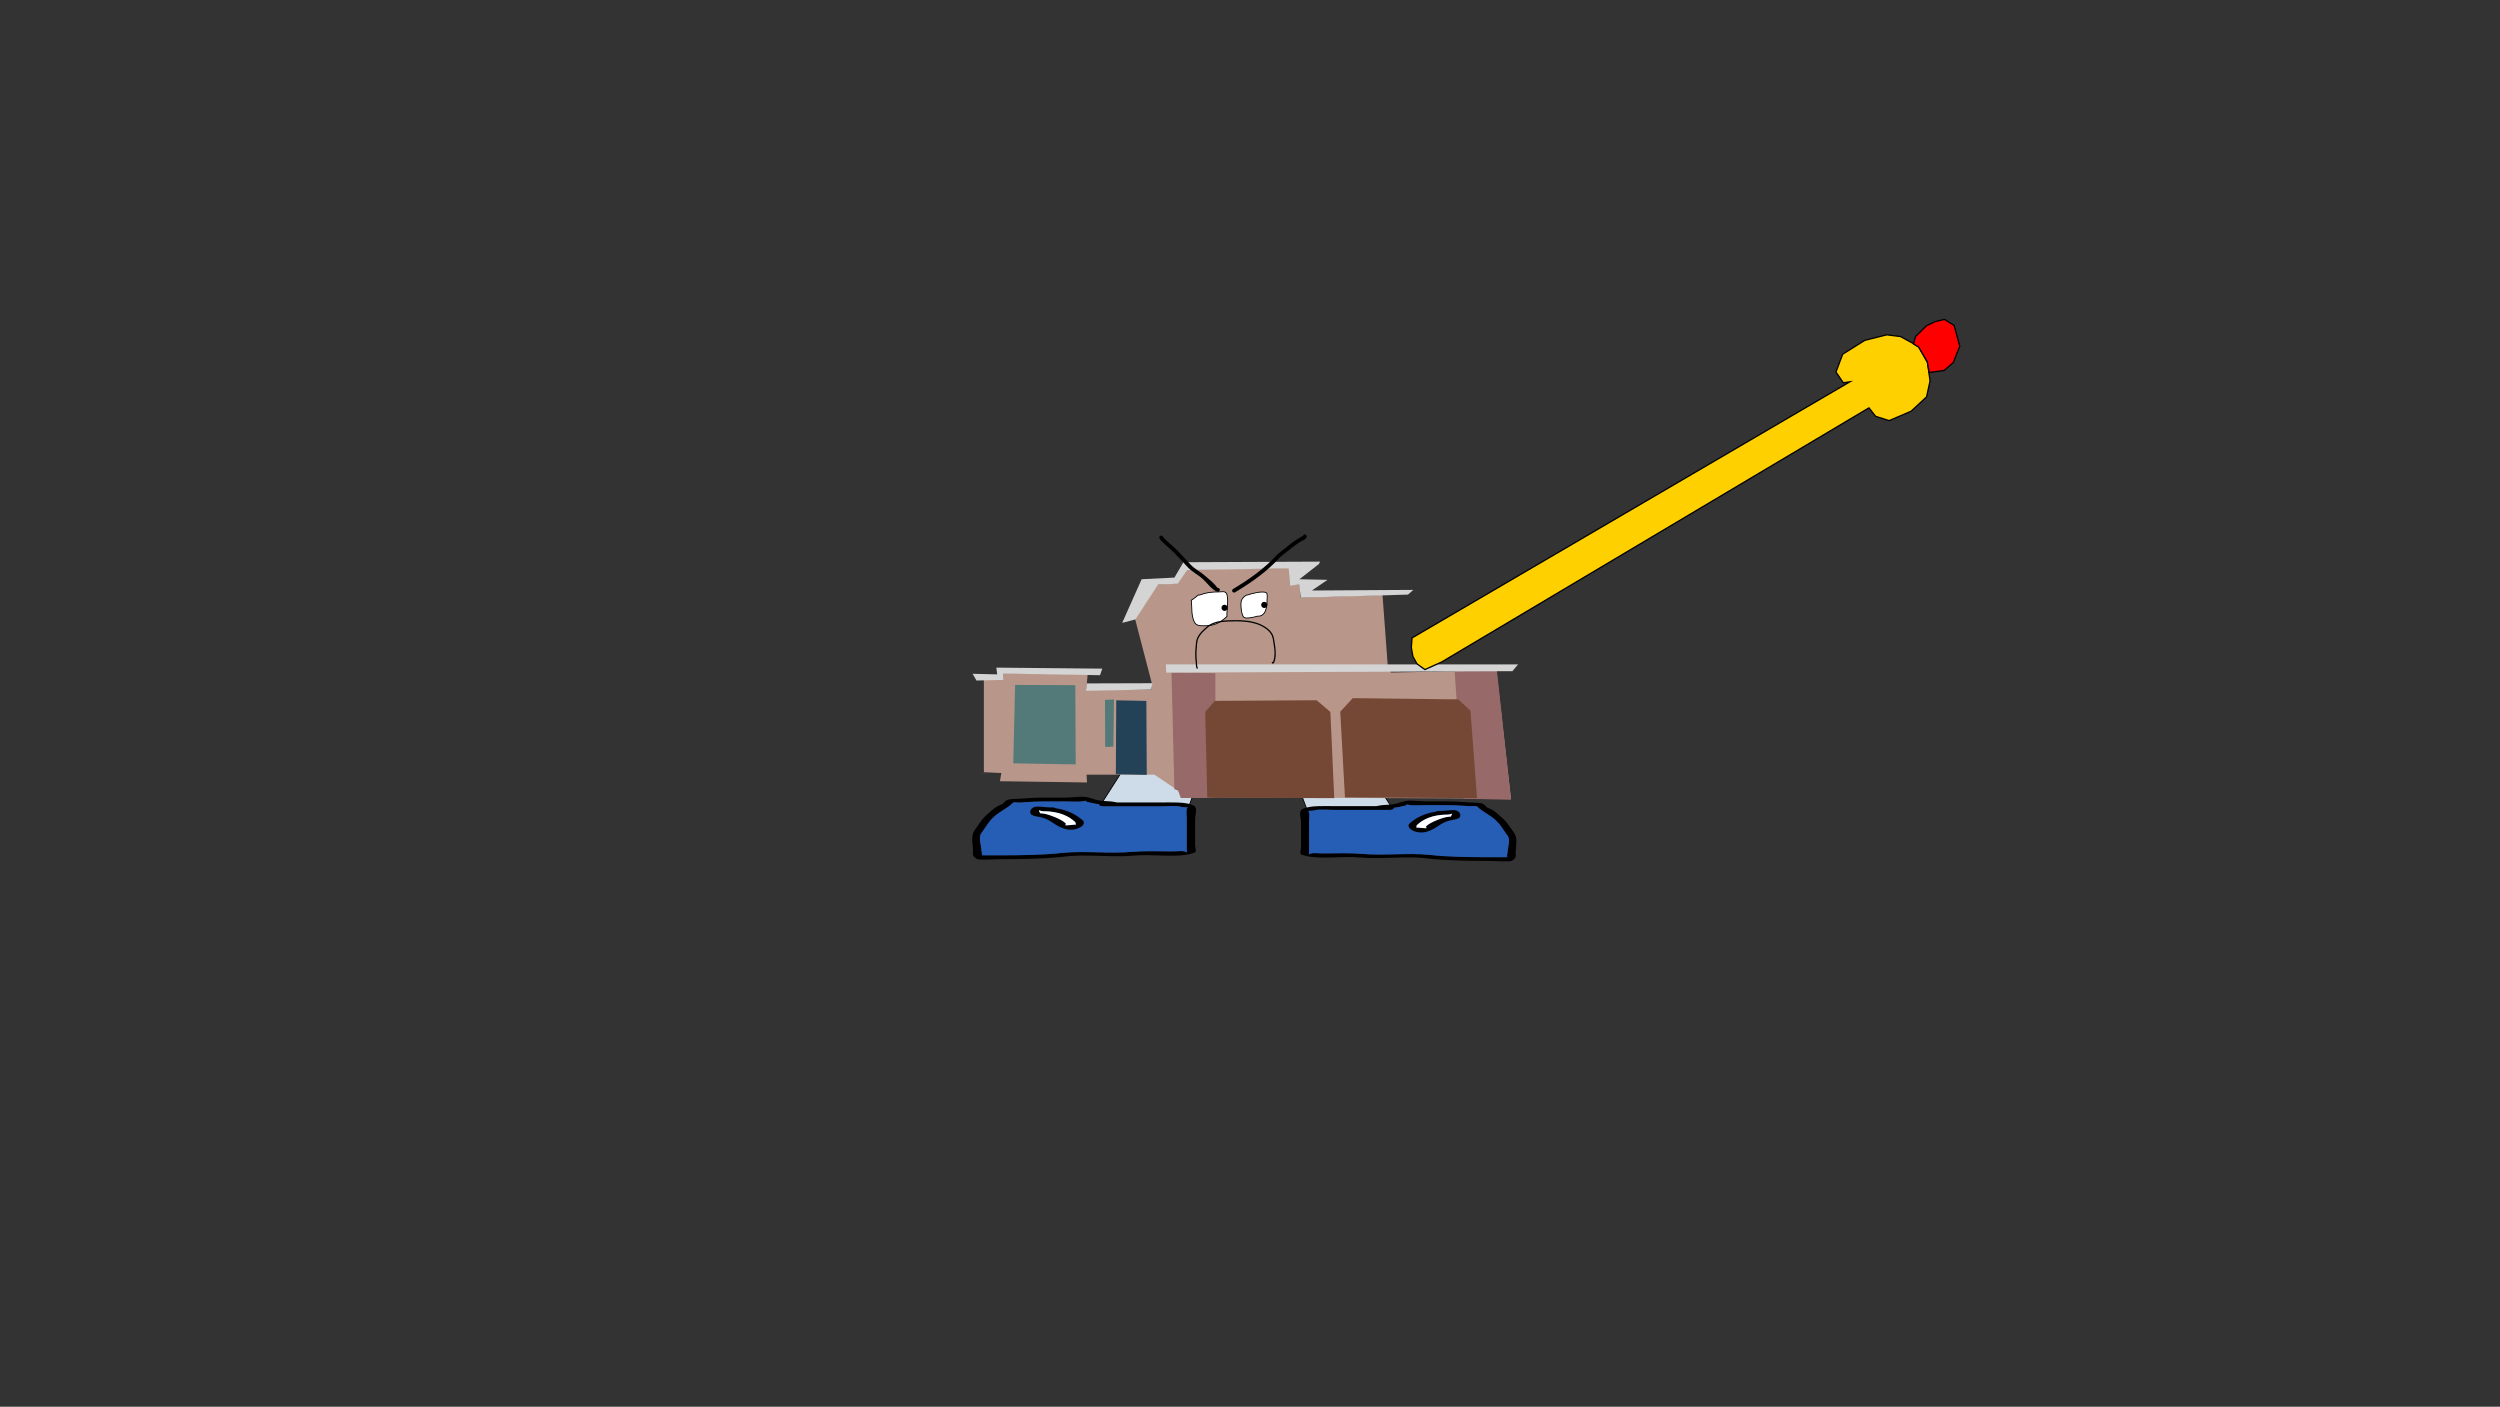 <svg version="1.1" xmlns="http://www.w3.org/2000/svg" xmlns:xlink="http://www.w3.org/1999/xlink" width="2878.25" height="1619.58" viewBox="0,0,2878.25,1619.58"><rect x="0" y="0" width="2878.25" height="1619.58" fill="#333333" stroke="none"/><g transform="translate(1117.373,629.809)"><g data-paper-data="{&quot;isPaintingLayer&quot;:true}" stroke-linejoin="miter" stroke-miterlimit="10" stroke-dasharray="" stroke-dashoffset="0" style="mix-blend-mode: normal"><path d="M-1117.373,989.77v-1619.58h2878.25v1619.58z" fill="none" fill-rule="nonzero" stroke="#000000" stroke-width="0" stroke-linecap="butt"/><path d="M387.124,301.699l-18.159,-48.731l86.257,0.431l30.871,48.3z" data-paper-data="{&quot;index&quot;:null}" fill="#cedce9" fill-rule="nonzero" stroke="#000000" stroke-width="1" stroke-linecap="round"/><path d="M494.297,299.166c-2.334,0.534 -4.63,0.84 -6.902,1.06c0.015,0.082 0.023,0.168 0.023,0.257c0,2.175 -4.753,2.175 -4.753,2.175c-20.992,0 -41.983,0 -62.975,0c-5.402,0 -18.843,-0.987 -22.827,0.314c-2.295,0.749 -3.938,0.675 -6.878,0.773c-0.332,0.011 -0.936,0.035 -1.469,0.049c2.843,0.929 1.469,9.514 1.469,11.913c0,10.15 0,20.3 0,30.45c0,1.812 0,3.625 0,5.437c0,0.725 -0.836,2.791 0,2.175c3.18,-2.343 9.387,-1.083 16.635,-1.087c14.287,-0.008 29.583,-0.707 43.615,0.469c25.624,2.345 53.173,-1.402 78.592,1.211c21.409,2.449 47.036,2.67 69.093,2.67c5.545,0 11.09,0 16.635,0c0.834,0 2.144,-0.051 3.501,-0.108c-1.364,-1.116 0.064,-3.814 0.064,-5.33c0,-5.663 4.148,-15.431 -0.944,-20.518c-4.5,-6.178 -7.347,-12.126 -14.687,-18.287c-5.416,-4.546 -13.847,-8.575 -18.328,-13.091c-2.173,-2.691 -4.117,-0.768 -11.192,-1.391c-15.655,-1.378 -31.356,-1.087 -47.528,-1.087c-5.895,0 -13.299,0.548 -19.011,0c-1.206,-0.116 -3.472,-0.545 -5.171,-0.897c3.107,1.099 -3.983,2.161 -6.962,2.843zM419.691,298.308c15.865,0 31.73,0 47.594,0c0.458,-0.105 0.915,-0.209 1.373,-0.314c6.028,-1.379 11.47,-1.014 16.635,-1.631c7.038,-0.841 11.248,-3.675 18.509,-4.35c4.172,-0.388 15.725,0.858 21.639,0.858c16.034,0 32.05,-0.42 47.528,1.087c8.695,0.847 16.043,-0.804 20.109,4.233c0.599,1.913 5.397,3.109 7.906,4.581c3.835,2.249 7.04,5.581 10.007,8.072c7.356,6.174 10.591,12.525 15.203,18.857c4.122,6.674 1.432,14.951 1.432,21.894c0,3.839 1.322,6.544 -4.753,9.787c-2.118,1.131 -21.689,0 -24.952,0c-22.751,0 -49.333,-0.276 -71.399,-2.8c-24.241,-3.242 -53.095,1.127 -78.151,-1.166c-20.191,-2.081 -51.356,3.463 -67.891,-3.647c-1.637,-0.704 0,-6.453 0,-7.612c0,-10.15 0,-20.3 0,-30.45c0,-3.393 -3.269,-11.496 1.69,-14.023c8.654,-4.41 24.849,-3.377 37.521,-3.377z" data-paper-data="{&quot;index&quot;:null}" fill="#000000" fill-rule="nonzero" stroke="none" stroke-width="1" stroke-linecap="butt"/><path d="M487.33,300.122c2.272,-0.22 4.595,-0.529 6.929,-1.063c2.979,-0.682 10.097,-1.746 6.99,-2.844c1.699,0.352 3.984,0.782 5.19,0.897c5.713,0.548 13.183,0.005 19.077,0.005c16.172,0 31.975,-0.26 47.63,1.118c7.075,0.623 9.034,-1.292 11.207,1.399c4.481,4.516 12.948,8.578 18.364,13.124c7.34,6.161 10.197,12.15 14.697,18.328c5.092,5.088 0.922,14.893 0.922,20.556c0,1.516 -1.437,4.222 -0.073,5.337c-1.356,0.056 -2.668,0.109 -3.502,0.109c-5.545,0 -11.1,0.007 -16.645,0.007c-22.057,0 -47.788,-0.183 -69.197,-2.632c-25.419,-2.613 -53.221,1.113 -78.844,-1.232c-14.032,-1.176 -29.371,-0.502 -43.658,-0.494c-7.248,0.004 -13.46,-1.26 -16.64,1.083c-0.836,0.616 -0.004,-1.453 -0.004,-2.178c0,-1.812 -0.008,-3.634 -0.008,-5.446c0,-10.15 -0.01,-20.36 -0.01,-30.51c0,-2.4 1.389,-11.005 -1.455,-11.934c0.533,-0.015 1.138,-0.039 1.47,-0.05c2.94,-0.098 4.587,-0.028 6.882,-0.777c3.984,-1.301 17.437,-0.324 22.839,-0.324c20.992,0 42.095,-0.043 63.087,-0.043c0,0 4.776,-0.004 4.776,-2.179c0,-0.089 -0.007,-0.175 -0.023,-0.257z" data-paper-data="{&quot;noHover&quot;:false,&quot;origItem&quot;:[&quot;Path&quot;,{&quot;applyMatrix&quot;:true,&quot;segments&quot;:[[[579.60736,595.76373],[0.95609,-0.20262],[0.00646,0.07548]],[[579.61718,596],[0,-0.08208],[0,2]],[[577.61718,598],[0,0],[-8.83333,0]],[[551.11718,598],[8.83333,0],[-2.27308,0]],[[541.51161,598.28885],[1.67648,-1.19621],[-0.96568,0.68904]],[[538.61718,599],[1.23739,-0.09027],[-0.13966,0.01019]],[[537.99901,599.04541],[0.22447,-0.0134],[1.19653,0.85421]],[[538.61718,610],[0,-2.20646],[0,9.33333]],[[538.61718,638],[0,-9.33333],[0,1.66667]],[[538.61718,643],[0,-1.66667],[0,0.66667]],[[538.61718,645],[-0.35177,0.56631],[1.33831,-2.15456]],[[545.61718,644],[-3.04994,0.00386],[6.01206,-0.00761]],[[563.97058,644.43107],[-5.90478,-1.08158],[10.78253,2.15651]],[[597.04254,645.54479],[-10.6965,-2.40266],[9.00888,2.25222]],[[626.11718,648],[-9.28168,0],[2.33333,0]],[[633.11718,648],[-2.33333,0],[0.35109,0]],[[634.59021,647.90091],[-0.5707,0.05184],[-0.57412,-1.02596]],[[634.61718,643],[0,1.39387],[0,-5.20707]],[[634.21982,624.13246],[2.14282,4.67827],[-1.8936,-5.6808]],[[628.03948,607.31672],[3.08887,5.66543],[-2.2791,-4.1802]],[[620.32688,595.27881],[1.8857,4.15235],[-0.91417,-2.47477]],[[615.61718,594],[2.9771,0.57275],[-6.58756,-1.26734]],[[595.61718,593],[6.8054,0],[-2.48058,0]],[[587.61718,593],[2.40395,0.50364],[-0.50743,-0.10631]],[[585.44122,592.1748],[0.71481,0.32365],[1.30749,1.01011]],[[582.51161,594.78885],[1.25365,-0.62682],[-0.98239,0.4912]]],&quot;closed&quot;:true}],&quot;index&quot;:null}" fill="#265db5" fill-rule="nonzero" stroke="none" stroke-width="1" stroke-linecap="butt"/><path d="M553.958,308.096c0,-0.252 -0.066,-0.675 -0.129,-1.089c-0.245,0.168 -0.61,0.312 -1.08,0.434c-1.408,0.655 -3.545,0.655 -3.545,0.655c-18.104,0 -28.56,5.774 -34.96,11.848c-0.753,0.689 -0.686,1.519 -0.686,2.29c0,0.219 -0.046,0.568 -0.096,0.928c0.048,-0.116 0.167,-0.211 0.411,-0.273c1.075,-0.27 10.42,1.384 11.567,0.432c0.345,-0.286 -1.69,-0.34 -1.578,-0.663c1.38,-3.967 16.02,-9.967 23.217,-11.614c1.866,-0.427 3.968,-0.642 6.056,-0.74c-0.817,-0.582 0.822,-1.473 0.822,-2.208zM513.439,323.341c-0.108,0.773 -0.203,1.512 0.121,1.067c0.222,-0.304 -0.098,-0.731 -0.121,-1.067zM505.744,317.998c6.793,-5.86 15.827,-11.203 29.906,-13.306c1.322,-0.946 4.05,-0.946 4.05,-0.946h2.376c5.381,0 8.228,-0.858 14.008,-0.858c8.027,0 9.887,7.304 5.69,9.443c-2.649,1.35 -6.897,1.793 -10.443,2.604c-10.495,2.401 -14.389,9.302 -25.89,12.736c-12.189,3.639 -25.607,-4.264 -19.698,-9.673z" data-paper-data="{&quot;index&quot;:null}" fill="#000000" fill-rule="nonzero" stroke="none" stroke-width="1" stroke-linecap="butt"/><path d="M554.006,306.933c0.063,0.415 0.14,0.843 0.14,1.096c0,0.735 -1.619,1.639 -0.802,2.221c-2.089,0.098 -4.202,0.304 -6.069,0.732c-7.197,1.647 -21.907,7.616 -23.287,11.583c-0.112,0.323 1.697,0.568 1.352,0.854c-1.147,0.952 -10.573,-0.731 -11.648,-0.461c-0.243,0.061 -0.362,0.157 -0.409,0.273c0.05,-0.36 0.087,-0.714 0.087,-0.933c0,-0.77 -0.087,-1.616 0.666,-2.305c6.4,-6.074 17.234,-11.975 35.337,-11.975c0,0 2.146,0.005 3.554,-0.651c0.47,-0.122 0.835,-0.266 1.08,-0.434z" data-paper-data="{&quot;noHover&quot;:false,&quot;origItem&quot;:[&quot;Path&quot;,{&quot;applyMatrix&quot;:true,&quot;segments&quot;:[[[607.563,601.99816],[0.02649,0.38155],[-0.10299,0.15484]],[[607.10872,602.39727],[0.1976,-0.11227],[-0.59254,0.60273]],[[605.61718,603],[0,0],[-7.618,0]],[[590.90604,613.89443],[2.69308,-5.58508],[-0.31682,0.63364]],[[590.61718,616],[0,-0.70843],[0,0.20156]],[[590.57685,616.85325],[0.02106,-0.33136],[0.02013,-0.10671]],[[590.74964,616.60263],[-0.10238,0.05628],[0.45234,-0.24865]],[[595.61718,617],[-0.48256,0.87548],[0.14503,-0.26312]],[[594.95308,616.3906],[-0.04725,0.29671],[0.58086,-3.64773]],[[604.72276,605.71115],[-3.02833,1.51416],[0.78545,-0.39273]],[[607.27135,605.03032],[-0.87898,0.0905],[-0.34365,-0.53523]],[[607.61718,603],[0,0.6759],[0,-0.23192]]],&quot;closed&quot;:true}],&quot;index&quot;:null}" fill="#ffffff" fill-rule="nonzero" stroke="none" stroke-width="1" stroke-linecap="butt"/><path d="M149.299,297.612l31.941,-49.975l89.248,-0.446l-18.789,50.421z" data-paper-data="{&quot;index&quot;:null}" fill="#cedce9" fill-rule="nonzero" stroke="#000000" stroke-width="1" stroke-linecap="round"/><path d="M140.81,294.991c-3.083,-0.705 -10.418,-1.805 -7.203,-2.941c-1.758,0.364 -4.103,0.809 -5.35,0.929c-5.911,0.567 -13.571,0 -19.671,0c-16.733,0 -32.979,-0.301 -49.176,1.125c-7.32,0.644 -9.332,-1.346 -11.58,1.439c-4.637,4.672 -13.36,8.842 -18.964,13.545c-7.595,6.375 -10.54,12.529 -15.196,18.921c-5.269,5.264 -0.977,15.371 -0.977,21.23c0,1.568 1.478,4.36 0.066,5.515c1.403,0.058 2.759,0.112 3.622,0.112c5.737,0 11.474,0 17.212,0c22.822,0 49.338,-0.228 71.489,-2.763c26.301,-2.703 54.806,1.173 81.318,-1.253c14.519,-1.217 30.345,-0.494 45.128,-0.485c7.499,0.004 13.921,-1.299 17.212,1.125c0.865,0.637 0,-1.5 0,-2.25c0,-1.875 0,-3.751 0,-5.626c0,-10.502 0,-21.004 0,-31.506c0,-2.483 -1.422,-11.365 1.52,-12.326c-0.552,-0.015 -1.177,-0.04 -1.52,-0.051c-3.043,-0.102 -4.742,-0.025 -7.117,-0.8c-4.122,-1.346 -18.029,-0.325 -23.618,-0.325c-21.719,0 -43.439,0 -65.159,0c0,0 -4.918,0 -4.918,-2.25c0,-0.092 0.008,-0.181 0.024,-0.266c-2.351,-0.228 -4.726,-0.544 -7.141,-1.097zM218.003,294.104c13.111,0 29.868,-1.068 38.822,3.494c5.131,2.615 1.749,10.998 1.749,14.509c0,10.502 0,21.004 0,31.506c0,1.199 1.694,7.148 0,7.876c-17.108,7.356 -49.355,1.62 -70.246,3.773c-25.925,2.373 -55.78,-2.149 -80.861,1.206c-22.83,2.612 -50.335,2.897 -73.875,2.897c-3.377,0 -23.626,1.17 -25.818,0c-6.285,-3.356 -4.918,-6.155 -4.918,-10.127c0,-7.184 -2.783,-15.747 1.482,-22.653c4.772,-6.551 8.119,-13.122 15.73,-19.511c3.07,-2.577 6.387,-6.024 10.354,-8.352c2.596,-1.523 7.56,-2.76 8.18,-4.74c4.207,-5.212 11.81,-3.504 20.806,-4.38c16.014,-1.559 32.586,-1.125 49.176,-1.125c6.118,0 18.073,-1.289 22.389,-0.888c7.513,0.698 11.869,3.63 19.151,4.501c5.343,0.639 10.975,0.261 17.212,1.688c0.474,0.108 0.947,0.217 1.42,0.325c16.415,0 32.83,0 49.245,0z" data-paper-data="{&quot;index&quot;:null}" fill="#000000" fill-rule="nonzero" stroke="none" stroke-width="1" stroke-linecap="butt"/><path d="M148.02,295.98c-0.016,0.085 -0.024,0.174 -0.024,0.266c0,2.25 4.942,2.254 4.942,2.254c21.72,0 43.555,0.045 65.274,0.045c5.589,0 19.509,-1.01 23.631,0.335c2.374,0.775 4.078,0.702 7.121,0.804c0.343,0.011 0.969,0.037 1.52,0.052c-2.942,0.961 -1.505,9.865 -1.505,12.348c0,10.502 -0.01,21.066 -0.01,31.568c0,1.875 -0.008,3.76 -0.008,5.635c0,0.75 0.861,2.891 -0.004,2.254c-3.291,-2.424 -9.718,-1.116 -17.218,-1.12c-14.783,-0.009 -30.654,-0.706 -45.172,0.511c-26.512,2.427 -55.278,-1.428 -81.578,1.275c-22.151,2.534 -48.775,2.723 -71.597,2.723c-5.737,0 -11.485,-0.007 -17.222,-0.007c-0.863,0 -2.22,-0.055 -3.624,-0.113c1.412,-1.154 -0.075,-3.954 -0.075,-5.522c0,-5.859 -4.315,-16.005 0.954,-21.269c4.656,-6.392 7.611,-12.589 15.206,-18.964c5.604,-4.704 14.364,-8.906 19.001,-13.579c2.248,-2.785 4.275,-0.803 11.595,-1.447c16.198,-1.426 32.549,-1.157 49.282,-1.157c6.099,0 13.828,0.561 19.739,-0.006c1.248,-0.12 3.612,-0.564 5.37,-0.928c-3.215,1.137 4.15,2.237 7.232,2.943c2.416,0.553 4.819,0.872 7.17,1.1z" data-paper-data="{&quot;noHover&quot;:false,&quot;origItem&quot;:[&quot;Path&quot;,{&quot;applyMatrix&quot;:true,&quot;segments&quot;:[[[579.60736,595.76373],[0.95609,-0.20262],[0.00646,0.07548]],[[579.61718,596],[0,-0.08208],[0,2]],[[577.61718,598],[0,0],[-8.83333,0]],[[551.11718,598],[8.83333,0],[-2.27308,0]],[[541.51161,598.28885],[1.67648,-1.19621],[-0.96568,0.68904]],[[538.61718,599],[1.23739,-0.09027],[-0.13966,0.01019]],[[537.99901,599.04541],[0.22447,-0.0134],[1.19653,0.85421]],[[538.61718,610],[0,-2.20646],[0,9.33333]],[[538.61718,638],[0,-9.33333],[0,1.66667]],[[538.61718,643],[0,-1.66667],[0,0.66667]],[[538.61718,645],[-0.35177,0.56631],[1.33831,-2.15456]],[[545.61718,644],[-3.04994,0.00386],[6.01206,-0.00761]],[[563.97058,644.43107],[-5.90478,-1.08158],[10.78253,2.15651]],[[597.04254,645.54479],[-10.6965,-2.40266],[9.00888,2.25222]],[[626.11718,648],[-9.28168,0],[2.33333,0]],[[633.11718,648],[-2.33333,0],[0.35109,0]],[[634.59021,647.90091],[-0.5707,0.05184],[-0.57412,-1.02596]],[[634.61718,643],[0,1.39387],[0,-5.20707]],[[634.21982,624.13246],[2.14282,4.67827],[-1.8936,-5.6808]],[[628.03948,607.31672],[3.08887,5.66543],[-2.2791,-4.1802]],[[620.32688,595.27881],[1.8857,4.15235],[-0.91417,-2.47477]],[[615.61718,594],[2.9771,0.57275],[-6.58756,-1.26734]],[[595.61718,593],[6.8054,0],[-2.48058,0]],[[587.61718,593],[2.40395,0.50364],[-0.50743,-0.10631]],[[585.44122,592.1748],[0.71481,0.32365],[1.30749,1.01011]],[[582.51161,594.78885],[1.25365,-0.62682],[-0.98239,0.4912]]],&quot;closed&quot;:true}],&quot;index&quot;:null}" fill="#265db5" fill-rule="nonzero" stroke="none" stroke-width="1" stroke-linecap="butt"/><path d="M79.08,304.23c0,0.761 1.695,1.682 0.85,2.285c2.161,0.102 4.335,0.324 6.266,0.766c7.446,1.704 22.594,7.912 24.022,12.017c0.116,0.334 -1.989,0.39 -1.633,0.686c1.187,0.985 10.856,-0.727 11.968,-0.447c0.252,0.063 0.375,0.162 0.425,0.282c-0.052,-0.373 -0.099,-0.733 -0.099,-0.96c0,-0.797 0.069,-1.656 -0.71,-2.369c-6.622,-6.284 -17.441,-12.258 -36.172,-12.258c0,0 -2.21,0 -3.667,-0.678c-0.486,-0.126 -0.864,-0.275 -1.117,-0.449c-0.065,0.429 -0.133,0.866 -0.133,1.127zM120.88,321.109c0.336,0.461 0.237,-0.304 0.125,-1.104c-0.023,0.347 -0.355,0.789 -0.125,1.104zM128.967,314.476c6.115,5.596 -7.769,13.773 -20.381,10.008c-11.899,-3.553 -15.928,-10.693 -26.787,-13.177c-3.669,-0.839 -8.065,-1.298 -10.805,-2.694c-4.343,-2.213 -2.418,-9.77 5.887,-9.77c5.98,0 8.926,0.888 14.493,0.888h2.459c0,0 2.823,-0 4.191,0.979c14.567,2.176 23.914,7.705 30.943,13.768z" data-paper-data="{&quot;index&quot;:null}" fill="#000000" fill-rule="nonzero" stroke="none" stroke-width="1" stroke-linecap="butt"/><path d="M79.031,303.028c0.253,0.174 0.631,0.323 1.117,0.449c1.457,0.678 3.677,0.673 3.677,0.673c18.731,0 29.941,6.106 36.562,12.391c0.779,0.713 0.689,1.588 0.689,2.385c0,0.227 0.038,0.592 0.09,0.965c-0.049,-0.12 -0.172,-0.219 -0.424,-0.283c-1.112,-0.28 -10.866,1.462 -12.052,0.477c-0.357,-0.296 1.515,-0.55 1.399,-0.883c-1.428,-4.104 -16.649,-10.281 -24.095,-11.985c-1.931,-0.442 -4.118,-0.655 -6.279,-0.757c0.845,-0.602 -0.83,-1.538 -0.83,-2.298c0,-0.261 0.08,-0.704 0.145,-1.133z" data-paper-data="{&quot;noHover&quot;:false,&quot;origItem&quot;:[&quot;Path&quot;,{&quot;applyMatrix&quot;:true,&quot;segments&quot;:[[[607.563,601.99816],[0.02649,0.38155],[-0.10299,0.15484]],[[607.10872,602.39727],[0.1976,-0.11227],[-0.59254,0.60273]],[[605.61718,603],[0,0],[-7.618,0]],[[590.90604,613.89443],[2.69308,-5.58508],[-0.31682,0.63364]],[[590.61718,616],[0,-0.70843],[0,0.20156]],[[590.57685,616.85325],[0.02106,-0.33136],[0.02013,-0.10671]],[[590.74964,616.60263],[-0.10238,0.05628],[0.45234,-0.24865]],[[595.61718,617],[-0.48256,0.87548],[0.14503,-0.26312]],[[594.95308,616.3906],[-0.04725,0.29671],[0.58086,-3.64773]],[[604.72276,605.71115],[-3.02833,1.51416],[0.78545,-0.39273]],[[607.27135,605.03032],[-0.87898,0.0905],[-0.34365,-0.53523]],[[607.61718,603],[0,0.6759],[0,-0.23192]]],&quot;closed&quot;:true}],&quot;index&quot;:null}" fill="#ffffff" fill-rule="nonzero" stroke="none" stroke-width="1" stroke-linecap="butt"/><path d="M14.212,259.546c0,0.271 0,0.543 0,0.814c1.447,0 2.895,0 4.342,0c-1.486,0.269 -3.024,0.358 -4.613,0.271c-0.073,-0.434 0.018,-0.795 0.271,-1.086z" fill="#78537c" fill-rule="evenodd" stroke="none" stroke-width="1" stroke-linecap="butt"/><g fill-rule="nonzero"><path d="M209.09,158.292l-19.575,-75.234l25.412,-39.916l22.641,-1.179l2.123,-2.358l9.905,-13.679l117.803,-1.887l0.236,19.575l11.085,-0.531l1.238,15.094l94.337,-3.066l6.014,80.894l3.656,8.49l121.459,-2.358l16.745,147.52l-379.589,-1.651l-3.538,-7.547l-27.358,-18.396h-78.064l0.472,8.962l-100.233,-1.415l1.651,-9.434l-20.047,-0.943l-0.118,-4.54v-102.297l22.405,0.236v-7.547l97.049,1.415l-1.415,17.688h74.998l0.708,-7.783z" fill="#b8978a" stroke="#000000" stroke-width="0" stroke-linecap="round"/><path d="M121.121,250.27l-71.932,-1.238l2.123,-90.269l69.338,0.236z" fill="#537a79" stroke="#000000" stroke-width="0" stroke-linecap="round"/><path d="M167.287,261.591l0.472,-85.139l34.669,0.708l0.472,85.139z" fill="#244257" stroke="#000000" stroke-width="0" stroke-linecap="round"/><path d="M154.788,175.98l10.377,-0.472l-0.708,54.244l-9.434,0.472z" fill="#537a79" stroke="#000000" stroke-width="0" stroke-linecap="round"/><path d="M241.99,288.89l-2.83,-8.49l-4.481,-1.651l-3.302,-134.253l50.47,0.708l0.236,142.803l-5.424,0.943z" fill="#986969" stroke="#000000" stroke-width="0" stroke-linecap="round"/><path d="M567.336,289.774l-10.023,-146.989h48.702l16.273,148.168z" fill="#986969" stroke="#000000" stroke-width="0" stroke-linecap="round"/><path d="M208.147,164.07l-75.234,1.415l0.943,-8.49l75.47,-0.236z" fill="#d4d4d4" stroke="#000000" stroke-width="0" stroke-linecap="round"/><path d="M37.986,152.985l-31.131,0.708l-4.481,-7.783l28.301,0.708l-0.943,-7.783l121.931,1.179l-2.594,7.547l-111.318,-1.887z" fill="#d4d4d4" stroke="#000000" stroke-width="0" stroke-linecap="round"/><path d="M224.833,135.12h405.591l-6.604,7.783l-398.456,1.651z" fill="#d4d4d4" stroke="#000000" stroke-width="0" stroke-linecap="round"/><path d="M378.366,43.2l-10.613,1.179l-1.415,-19.811l-116.742,1.887l-11.085,15.801l-22.641,0.943l-25.943,40.093l-15.33,4.009l22.405,-50.235l37.735,-1.887l10.377,-17.688l157.189,-0.708l-1.002,2.594l-22.641,17.688l32.31,0.708l-17.924,12.264l116.742,-0.708l-6.132,5.424l-123.346,3.538z" fill="#d4d4d4" stroke="#000000" stroke-width="0" stroke-linecap="round"/><path d="M431.077,288.3l-5.424,-98.759l14.386,-15.566l121.4,1.415l14.151,12.971l7.547,100.705z" fill="#754835" stroke="#000000" stroke-width="0" stroke-linecap="round"/><path d="M272.532,288.477l-2.358,-98.641l11.085,-12.736l117.214,-0.708l15.801,13.443l4.481,99.29z" fill="#754835" stroke="#000000" stroke-width="0" stroke-linecap="round"/><path d="M319.003,55.188c4.247,-1.629 17.139,-4.97 21.442,-2.614c1.889,1.035 0.931,7.138 0.931,8.676c0,8.347 -1.602,18.982 -11.267,18.37c-2.744,1.017 -12.585,3.142 -15.147,1.48c-3.282,-2.13 -4.279,-15.562 -3.259,-19.043c0.96,-3.276 3.445,-5.133 5.915,-6.769c0.729,0.148 1.387,-0.101 1.387,-0.101z" data-paper-data="{&quot;noHover&quot;:false,&quot;origItem&quot;:[&quot;Path&quot;,{&quot;applyMatrix&quot;:true,&quot;segments&quot;:[[[247.19549,131.48914],[0.22006,0.04032],[-0.74579,0.44441]],[[245.42482,133.30353],[0.28989,-0.8898],[-0.30804,0.94551]],[[246.39422,138.42493],[-0.99119,-0.5785],[0.77355,0.45147]],[[250.92019,138.01254],[-0.82868,0.27623],[2.91874,0.16608]],[[254.29033,133.08619],[0,2.26729],[0,-0.418]],[[254.01977,130.74745],[0.57055,0.28101],[-1.29921,-0.6399]],[[247.61083,131.46436],[1.28267,-0.44239],[0,0]]],&quot;closed&quot;:true}],&quot;index&quot;:null}" fill="#ffffff" stroke="#000000" stroke-width="1" stroke-linecap="butt"/><path d="M263.807,55.193c7.952,-2.947 14.219,-3.55 22.587,-3.55c2.32,0 6.294,-1.092 7.997,1.405c3.38,4.958 0.363,20.703 0.81,26.906c-8.259,7.638 -14.793,10.675 -25.502,10.675c-4.352,0 -9.96,0.587 -12.272,-4.8c-3.605,-8.399 -2.135,-15.055 -3.304,-24.516c3.11,-1.871 5.529,-4.091 8.033,-6.093c0.83,0.282 1.65,-0.028 1.65,-0.028z" data-paper-data="{&quot;noHover&quot;:false,&quot;origItem&quot;:[&quot;Path&quot;,{&quot;applyMatrix&quot;:true,&quot;segments&quot;:[[[230.44839,131.46964],[0.25053,0.07648],[-0.7563,0.54358]],[[228.03492,133.10674],[0.93913,-0.50814],[0.353,2.57004]],[[229.02631,139.71667],[-1.08873,-2.28144],[0.69827,1.46325]],[[232.707,141.00286],[-1.31417,0],[3.23418,0]],[[240.34742,138.13251],[-2.49422,2.07462],[-0.13492,-1.68494]],[[240.11097,130.87477],[1.02082,1.34662],[-0.51429,-0.67843]],[[237.707,130.50286],[0.70055,0],[-2.52712,0]],[[230.94417,131.46436],[2.40133,-0.80044],[0,0]]],&quot;closed&quot;:true}],&quot;index&quot;:null}" fill="#ffffff" stroke="#000000" stroke-width="1" stroke-linecap="butt"/><path d="M288.904,69.982c0,-1.968 1.596,-3.564 3.564,-3.564c1.968,0 3.564,1.596 3.564,3.564c0,1.968 -1.596,3.564 -3.564,3.564c-1.968,0 -3.564,-1.596 -3.564,-3.564z" data-paper-data="{&quot;index&quot;:null}" fill="#000000" stroke="none" stroke-width="1" stroke-linecap="butt"/><path d="M334.614,66.628c0,-1.968 1.596,-3.564 3.564,-3.564c1.968,0 3.564,1.596 3.564,3.564c0,1.968 -1.596,3.564 -3.564,3.564c-1.968,0 -3.564,-1.596 -3.564,-3.564z" data-paper-data="{&quot;index&quot;:null}" fill="#000000" stroke="none" stroke-width="1" stroke-linecap="butt"/><path d="M218.216,-12.671c1.783,-1.337 3.119,0.446 3.119,0.446l1.572,2.105c5.032,5.013 10.491,9.411 15.489,14.367c5.188,5.248 9.943,10.656 15.044,16.086c4.806,5.116 11.589,8.296 16.793,12.972c3.618,3.251 8.089,6.687 11.31,10.27c1.144,1.273 2.032,3.27 3.723,3.535c0,0 2.162,0.54 1.621,2.702c-0.54,2.162 -2.702,1.621 -2.702,1.621c-5.975,-1.781 -11.988,-10.358 -16.893,-14.779c-5.317,-4.793 -12.152,-8.042 -17.094,-13.263c-5.12,-5.41 -9.7,-10.79 -14.953,-15.992c-5.01,-5.06 -10.624,-9.501 -15.705,-14.599l-1.77,-2.351c0,0 -1.337,-1.782 0.446,-3.119z" data-paper-data="{&quot;index&quot;:null}" fill="#000000" stroke="none" stroke-width="1" stroke-linecap="butt"/><path d="M385.771,-14.19c1.993,0.996 0.996,2.989 0.996,2.989l-1.553,2.111c-10.959,5.479 -19.267,13.376 -28.793,20.694c-15.026,16.685 -32.907,29.107 -51.827,40.497c0,0 -1.911,1.146 -3.057,-0.764c-1.146,-1.911 0.764,-3.057 0.764,-3.057c18.741,-11.203 36.206,-23.492 51.092,-39.946c9.814,-7.603 18.499,-15.746 29.828,-21.41l-0.439,-0.118c0,0 0.996,-1.993 2.989,-0.996z" data-paper-data="{&quot;index&quot;:null}" fill="#000000" stroke="none" stroke-width="1" stroke-linecap="butt"/><path d="M261.426,139.983c-0.624,0.416 -1.04,-0.208 -1.04,-0.208l-0.361,-0.571c-0.731,-1.895 -0.539,-4.301 -0.786,-6.328c-0.715,-5.863 -0.823,-11.468 -0.172,-17.333c0.375,-3.376 0.244,-6.832 1.481,-10.036c2.341,-6.067 8.268,-11.363 13.213,-15.308c8.772,-5.828 19.29,-5.815 29.396,-6.063c9.948,-0.244 19.948,0.525 29.319,4.128c5.514,2.205 11.824,6.278 14.906,11.519c1.763,2.997 2.186,6.18 2.689,9.535c0.969,6.466 2.059,13.024 0.794,19.537c-0.343,1.763 -1.793,7.824 -4.052,4.429c0,0 -0.279,-0.696 0.418,-0.975c0.508,-0.203 0.793,0.112 0.911,0.298c0.145,-0.594 0.8,-2.327 0.881,-2.636c0.381,-1.447 0.552,-2.848 0.742,-4.331c0.685,-5.347 -0.385,-10.821 -1.176,-16.1c-0.474,-3.165 -0.833,-6.167 -2.498,-8.997c-2.919,-4.96 -8.947,-8.798 -14.161,-10.883c-9.184,-3.534 -18.985,-4.264 -28.734,-4.024c-9.748,0.239 -20.09,0.114 -28.548,5.775c-4.697,3.754 -10.5,8.847 -12.697,14.633c-1.169,3.079 -1.03,6.421 -1.391,9.665c-0.639,5.75 -0.531,11.237 0.17,16.986c0.225,1.842 -0.021,4.26 0.69,5.953l0.216,0.296c0,0 0.416,0.624 -0.208,1.04z" fill="#000000" stroke="none" stroke-width="0.5" stroke-linecap="butt"/></g><g fill-rule="nonzero" stroke="#000000" stroke-width="1.5" stroke-linecap="round"><path d="M1004.836,-189.166l-8.473,-12.299l7.75,-20.545l25.399,-15.94l25.324,-6.369l15.908,1.993l20.54,11.333l10.434,18.519l2.961,21.216l-3.989,18.341l-17.709,16.487l-25.409,10.893l-15.558,-4.988l-7.65,-9.729l-492.05,292.631l-19.125,8.683l-9.062,-6.48l-4.804,-8.554l-1.826,-10.3l0.846,-11.129l504.114,-294.86z" fill="#ffd000"/><path d="M1085.68,-233.817l2.205,-8.452l12.84,-12.58l9.862,-4.728l10.743,-2.507l11.051,6.998l6.549,23.745l-7.453,18.897l-10.624,9.175l-17.19,2.285l-2.118,-12.234l-9.921,-16.925z" fill="#ff0000"/></g></g></g></svg><!--rotationCenter:1437.37278:809.8093100000003-->